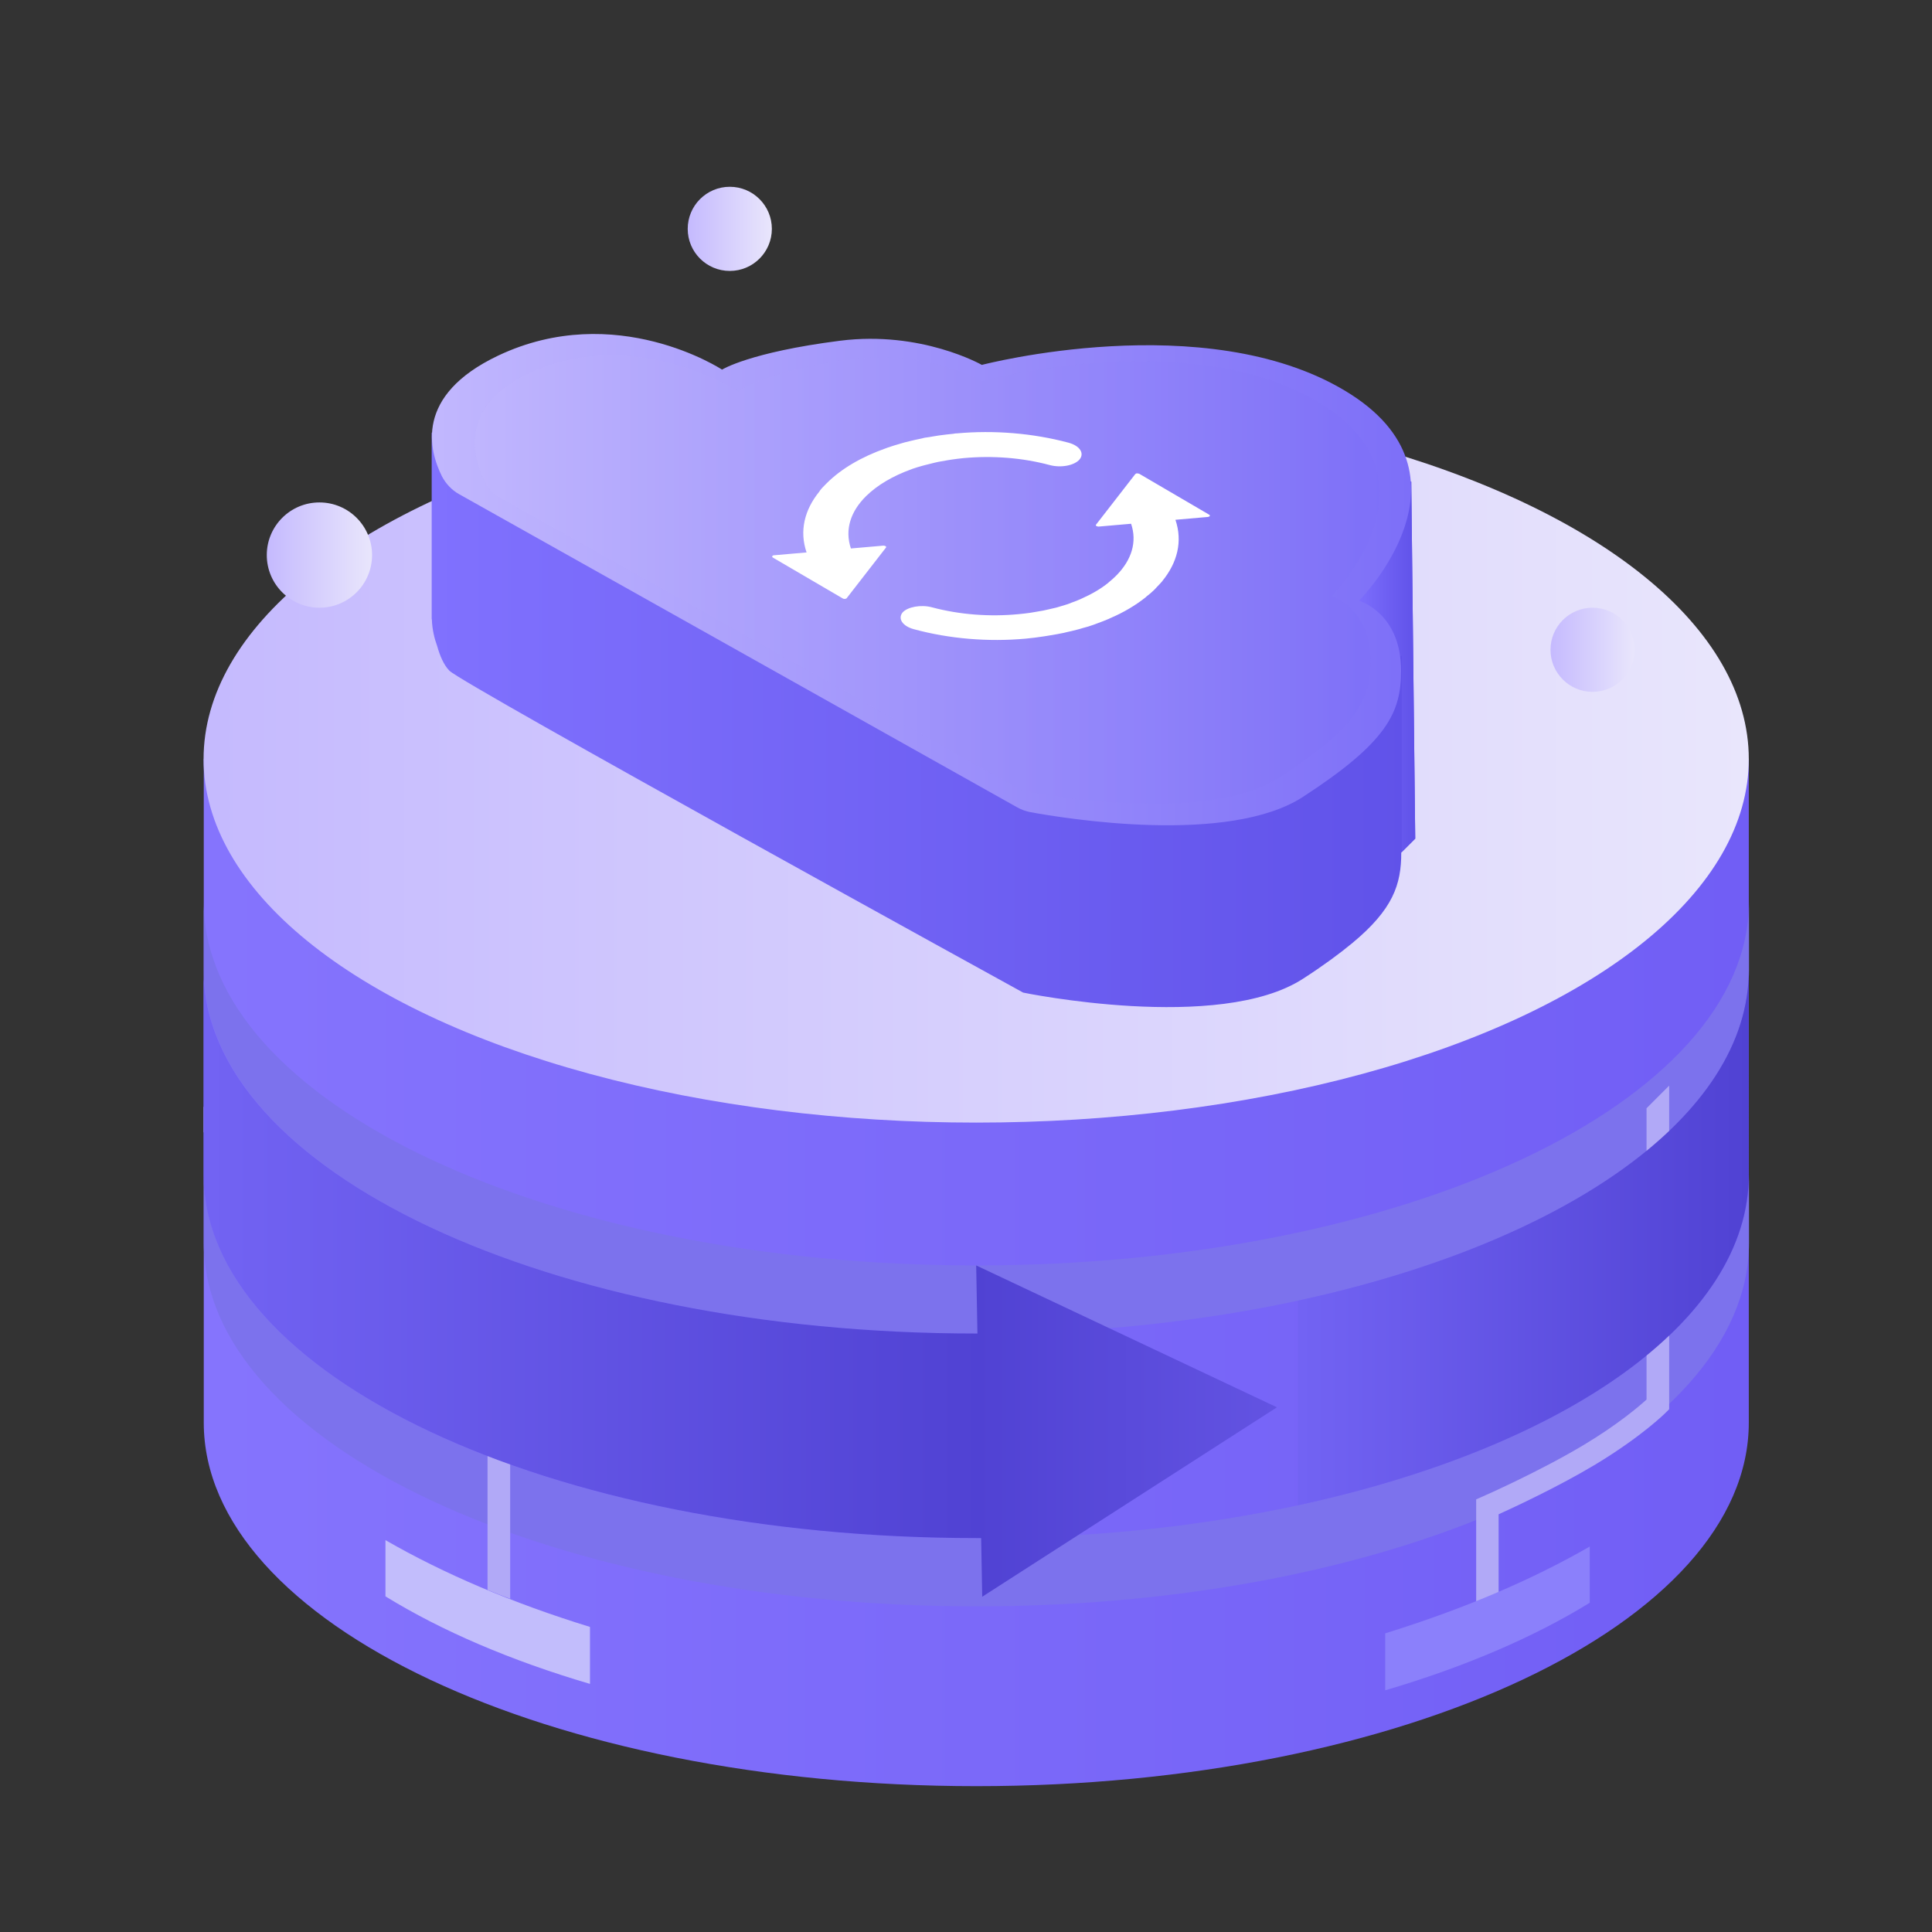 <svg xml:space="preserve" style="enable-background:new 0 0 1024 1024;" viewBox="0 0 1024 1024" y="0px" x="0px" xmlns:xlink="http://www.w3.org/1999/xlink" xmlns="http://www.w3.org/2000/svg" id="图层_1" version="1.1">
<rect x="0" y="0" width="1024" height="1024" fill="#333333" stroke="none"/>
<style type="text/css">
	.st0{fill:url(#SVGID_1_);}
	.st1{fill:#7C72ED;}
	.st2{fill:url(#SVGID_2_);}
	.st3{fill:#B1A9F7;}
	.st4{fill:#8B80FB;}
	.st5{fill:#C2BDFC;}
	.st6{fill:url(#SVGID_3_);}
	.st7{fill:url(#SVGID_4_);}
	.st8{fill:url(#SVGID_5_);}
	.st9{fill:url(#SVGID_6_);}
	.st10{fill:url(#SVGID_7_);}
	.st11{opacity:0.5;fill:url(#SVGID_8_);}
	.st12{fill:#FFFFFF;}
	.st13{fill:url(#SVGID_9_);}
	.st14{fill:url(#SVGID_10_);}
	.st15{fill:url(#SVGID_11_);}
	.st16{fill:url(#SVGID_12_);}
</style>
<g>
	<g>
		<linearGradient y2="674.479" x2="926.902" y1="674.479" x1="107.951" gradientUnits="userSpaceOnUse" id="SVGID_1_">
			<stop style="stop-color:#8574FD" offset="5.154639e-03"></stop>
			<stop style="stop-color:#715EF5" offset="1"></stop>
		</linearGradient>
		<path d="M108,402.3V754c0,106.4,183.3,192.7,409.5,192.7S926.9,860.4,926.9,754V402.3H108z" class="st0"></path>
		<path d="M517.4,815.3C291.3,815.3,108,729,108,622.6v36.1c0,106.4,183.3,192.7,409.5,192.7s409.5-86.3,409.5-192.7
			v-36.1C926.9,729,743.6,815.3,517.4,815.3z" class="st1"></path>
		<path d="M517.4,670.7C291.3,670.7,108,584.5,108,478v36.1c0,106.4,183.3,192.7,409.5,192.7s409.5-86.3,409.5-192.7
			V478C926.9,584.5,743.6,670.7,517.4,670.7z" class="st1"></path>
		<linearGradient y2="402.296" x2="926.902" y1="402.296" x1="107.951" gradientUnits="userSpaceOnUse" id="SVGID_2_">
			<stop style="stop-color:#C5BAFE" offset="5.154639e-03"></stop>
			<stop style="stop-color:#E9E6FC" offset="1"></stop>
		</linearGradient>
		<ellipse ry="192.7" rx="409.5" cy="402.3" cx="517.4" class="st2"></ellipse>
		<g>
			<path d="M794.4,852.8h-12v-58.1l3.6-1.6c0.3-0.1,30-13.2,53.5-27.3c18-10.8,29.1-20.3,33.2-24V587.4l12-12v171.5
				l-1.8,1.8c-0.5,0.5-12.8,12.7-37.3,27.5c-19.5,11.7-42.5,22.4-51.3,26.4V852.8z" class="st3"></path>
		</g>
		<path d="M734.2,865.7v30.2c41.8-12.3,78.5-28,108.4-46.4v-29.8C811.7,837.5,775.2,853,734.2,865.7z" class="st4"></path>
		<path d="M312.7,862.3v30.2c-41.8-12.3-78.5-28-108.4-46.4v-29.8C235.2,834.1,271.7,849.7,312.7,862.3z" class="st5"></path>
		<path d="M206.7,680.4c-41.8-21.6-80.1-72.9-98.8-93.9v13.5c17,20.7,50.6,69.1,93.2,91.1l57.3,29.5v122.1
			c3.9,1.6,8,3.2,12,4.7V713.3L206.7,680.4z" class="st3"></path>
		<g>
			<linearGradient y2="655.958" x2="926.905" y1="655.958" x1="687.933" gradientUnits="userSpaceOnUse" id="SVGID_3_">
				<stop style="stop-color:#7263F3" offset="5.154639e-03"></stop>
				<stop style="stop-color:#5042D3" offset="1"></stop>
			</linearGradient>
			<path d="M687.9,689.4v108.4c141-30.4,239-97.4,239-175.2V514.2C926.9,591.9,828.9,658.9,687.9,689.4z" class="st6"></path>
			<linearGradient y2="664.712" x2="520.63" y1="664.712" x1="107.951" gradientUnits="userSpaceOnUse" id="SVGID_4_">
				<stop style="stop-color:#7263F3" offset="5.154639e-03"></stop>
				<stop style="stop-color:#5042D3" offset="1"></stop>
			</linearGradient>
			<path d="M520.6,706.8c-1.1,0-2.1,0-3.2,0c-226.2,0-409.5-86.3-409.5-192.7v108.4c0,106.4,183.3,192.7,409.5,192.7
				c1.1,0,2.1,0,3.2,0V706.8z" class="st7"></path>
		</g>
	</g>
	<g>
		<linearGradient y2="381.576" x2="750.054" y1="381.576" x1="228.754" gradientUnits="userSpaceOnUse" id="SVGID_5_">
			<stop style="stop-color:#8071FE" offset="0"></stop>
			<stop style="stop-color:#6052E9" offset="0.995"></stop>
		</linearGradient>
		<path d="M750.1,444.5l-7.4,7.4c0,16.9-4.3,30-26,48c-6.8,5.6-15.3,11.9-26,18.8c-44.4,28.9-148.4,7.4-148.4,7.4
			S245.6,362.9,238.2,355.5c-3-3-5.1-8.1-6.5-13.1c-1.5-4.1-2.6-8.8-2.8-13.9c0-0.3-0.1-0.5-0.1-0.5v-98.7l487.9,24.4l31.3,1.6
			L750.1,444.5z" class="st8"></path>
		<linearGradient y2="352.675" x2="750.054" y1="352.675" x1="716.672" gradientUnits="userSpaceOnUse" id="SVGID_6_">
			<stop style="stop-color:#8071FE" offset="0"></stop>
			<stop style="stop-color:#6052E9" offset="0.995"></stop>
		</linearGradient>
		<polygon points="743,347.7 743,451.6 750.1,444.5 748,255.3 716.7,253.8 716.7,347.7" class="st9"></polygon>
		<linearGradient y2="307.209" x2="747.973" y1="307.209" x1="229.063" gradientUnits="userSpaceOnUse" id="SVGID_7_">
			<stop style="stop-color:#C1B7FE" offset="5.154639e-03"></stop>
			<stop style="stop-color:#7D6FF8" offset="1"></stop>
		</linearGradient>
		<path d="M243.3,261.9l296,166.1c2,1.1,4.2,1.9,6.5,2.4c18.5,3.4,105.3,17.7,144.9-8.1c44.4-28.9,51.9-44.5,51.9-66.8
			c0-30.8-22.3-37.1-22.3-37.1s66.8-66.8-7.4-111.3c-74.4-44.6-192.5-13.7-192.5-13.7s-32.1-18.3-75.2-12.8
			c-47.9,6.1-62.5,15.3-62.5,15.3s-56.3-37-118.7-7.4c-44.6,21.2-36.5,50.3-29.8,63.9C236.3,256.4,239.4,259.7,243.3,261.9z" class="st10"></path>
		<linearGradient y2="307.164" x2="731.173" y1="307.164" x1="251.66" gradientUnits="userSpaceOnUse" id="SVGID_8_">
			<stop style="stop-color:#C1B7FE" offset="5.154639e-03"></stop>
			<stop style="stop-color:#7D6FF8" offset="1"></stop>
		</linearGradient>
		<path d="M265.1,263.9l273.4,153.4c1.9,1.1,3.9,1.8,6,2.2c17.1,3.2,97.2,16.3,133.8-7.5c41-26.7,48-41.1,48-61.7
			c0-28.4-20.6-34.3-20.6-34.3s61.7-61.7-6.9-102.8c-68.7-41.2-178.1-11.2-178.1-11.2s-31.5-18.1-75.5-10.8s-53.9,16.2-53.9,16.2
			s-52.1-34-107-11.3c-42.1,17.4-33.7,46.5-27.5,59C258.6,258.9,261.5,261.9,265.1,263.9z" class="st11"></path>
		<path d="M494,321.9c14.6,3.9,30.6,5.1,46,3.6c2-0.2,4-0.4,6-0.7c0.8-0.1,1.6-0.3,2.4-0.4c1.5-0.3,3.1-0.5,4.6-0.8
			c0.9-0.2,1.8-0.4,2.7-0.6c1.4-0.3,2.9-0.7,4.3-1c0.7-0.2,1.3-0.4,2-0.6c1.6-0.5,3.2-0.9,4.7-1.5c0.4-0.1,0.7-0.2,1-0.4
			c1.8-0.6,3.5-1.3,5.1-2c0.1,0,0.1-0.1,0.2-0.1c5.6-2.5,10.5-5.3,14.5-8.6c0.1-0.1,0.1-0.1,0.2-0.2c1.2-1,2.4-2,3.5-3.1
			c0.2-0.2,0.4-0.5,0.7-0.7c7.8-8,10.9-17.5,7.6-27.2l-17.2,1.5c-0.4,0-0.9-0.1-1.2-0.3c-0.3-0.2-0.4-0.5-0.2-0.7l20.8-26.8
			c0.2-0.2,0.5-0.4,0.9-0.4c0.4,0,0.9,0.1,1.2,0.2l37.1,21.7c0.3,0.2,0.4,0.4,0.3,0.7c-0.2,0.3-0.5,0.4-1,0.5l-17.2,1.5
			c3.9,11.5,1,22.7-6.9,32.4c-0.1,0.1-0.1,0.3-0.3,0.4c-0.8,1-1.8,1.9-2.7,2.9c-0.3,0.4-0.7,0.7-1,1.1c-1.4,1.4-2.9,2.7-4.5,3.9
			c-0.1,0.1-0.3,0.3-0.4,0.4c-5.3,4.2-11.6,8-18.9,11.1c-0.2,0.1-0.4,0.2-0.6,0.3c-2.1,0.9-4.2,1.7-6.4,2.5
			c-0.5,0.2-1.1,0.4-1.6,0.6c-1.9,0.7-3.9,1.3-5.9,1.8c-1,0.3-1.9,0.6-2.8,0.8c-1.8,0.5-3.6,0.9-5.4,1.3c-1.2,0.3-2.4,0.6-3.7,0.8
			c-0.5,0.1-1,0.2-1.5,0.3c-1.8,0.3-3.5,0.6-5.3,0.9c-0.6,0.1-1.3,0.2-1.9,0.3c-3.2,0.5-6.4,0.9-9.6,1.2c-19.9,1.8-40.4,0.1-59.2-5
			c-6-1.6-8.7-5.6-6-8.9C481,321.7,488.1,320.3,494,321.9L494,321.9z M427.5,292.8l-17.2,1.5c-0.4,0-0.8,0.2-1,0.5
			c-0.1,0.2,0,0.5,0.3,0.7l37.1,21.7c0.3,0.2,0.7,0.3,1.2,0.2c0.4,0,0.8-0.2,0.9-0.4l20.8-26.8c0.2-0.2,0.1-0.5-0.2-0.7
			c-0.3-0.2-0.8-0.3-1.2-0.3l-17.2,1.5c-3.4-10-0.1-19.7,8-27.7c0,0,0.1-0.1,0.1-0.1c5.8-5.7,14-10.6,24-14.2l0.5-0.2
			c1.7-0.6,3.4-1.1,5.2-1.6c0.5-0.1,1-0.3,1.5-0.4c1.6-0.4,3.2-0.8,4.8-1.2c0.7-0.2,1.4-0.3,2.2-0.5c1.7-0.3,3.3-0.6,5.1-0.9
			c0.6-0.1,1.3-0.2,1.9-0.3c2.1-0.3,4.3-0.6,6.5-0.8c15.3-1.4,31.1-0.2,45.6,3.7c6,1.6,13.1,0.2,15.8-3c2.7-3.3,0.1-7.3-6-8.9
			c-18.8-5-39.2-6.7-59.1-4.9c-0.1,0-0.2,0-0.3,0c-0.5,0-0.9,0.1-1.4,0.2c-2.6,0.3-5.1,0.5-7.7,0.9c-1.1,0.2-2.1,0.3-3.1,0.5
			c-1.5,0.3-3,0.5-4.5,0.7c-0.5,0.1-1.1,0.3-1.6,0.4c-1.1,0.2-2.2,0.5-3.3,0.7c-2,0.5-3.9,0.9-5.8,1.4c-0.8,0.2-1.6,0.5-2.4,0.7
			c-2.2,0.6-4.3,1.3-6.4,2c-0.4,0.1-0.7,0.3-1.1,0.4c-13,4.6-23.7,10.9-31.3,18.5c-0.1,0.1-0.3,0.3-0.4,0.4
			c-1.1,1.1-2.3,2.3-3.2,3.5c-0.1,0.2-0.2,0.3-0.3,0.5C426.4,270.2,423.6,281.4,427.5,292.8" class="st12"></path>
	</g>
	<linearGradient y2="294.183" x2="197.179" y1="294.183" x1="141.412" gradientUnits="userSpaceOnUse" id="SVGID_9_">
		<stop style="stop-color:#C5BAFE" offset="5.154639e-03"></stop>
		<stop style="stop-color:#E9E6FC" offset="1"></stop>
	</linearGradient>
	<circle r="27.9" cy="294.2" cx="169.3" class="st13"></circle>
	<linearGradient y2="344.373" x2="866.388" y1="344.373" x1="821.774" gradientUnits="userSpaceOnUse" id="SVGID_10_">
		<stop style="stop-color:#C5BAFE" offset="5.154639e-03"></stop>
		<stop style="stop-color:#E9E6FC" offset="1"></stop>
	</linearGradient>
	<circle r="22.3" cy="344.4" cx="844.1" class="st14"></circle>
	<linearGradient y2="121.304" x2="409.096" y1="121.304" x1="364.482" gradientUnits="userSpaceOnUse" id="SVGID_11_">
		<stop style="stop-color:#C5BAFE" offset="5.154639e-03"></stop>
		<stop style="stop-color:#E9E6FC" offset="1"></stop>
	</linearGradient>
	<circle r="22.3" cy="121.3" cx="386.8" class="st15"></circle>
	<linearGradient y2="758.506" x2="676.779" y1="758.506" x1="517.427" gradientUnits="userSpaceOnUse" id="SVGID_12_">
		<stop style="stop-color:#5042D3" offset="0"></stop>
		<stop style="stop-color:#6353E2" offset="0.995"></stop>
	</linearGradient>
	<polygon points="517.4,670.7 676.8,745.9 520.6,846.3" class="st16"></polygon>
</g>
</svg>
